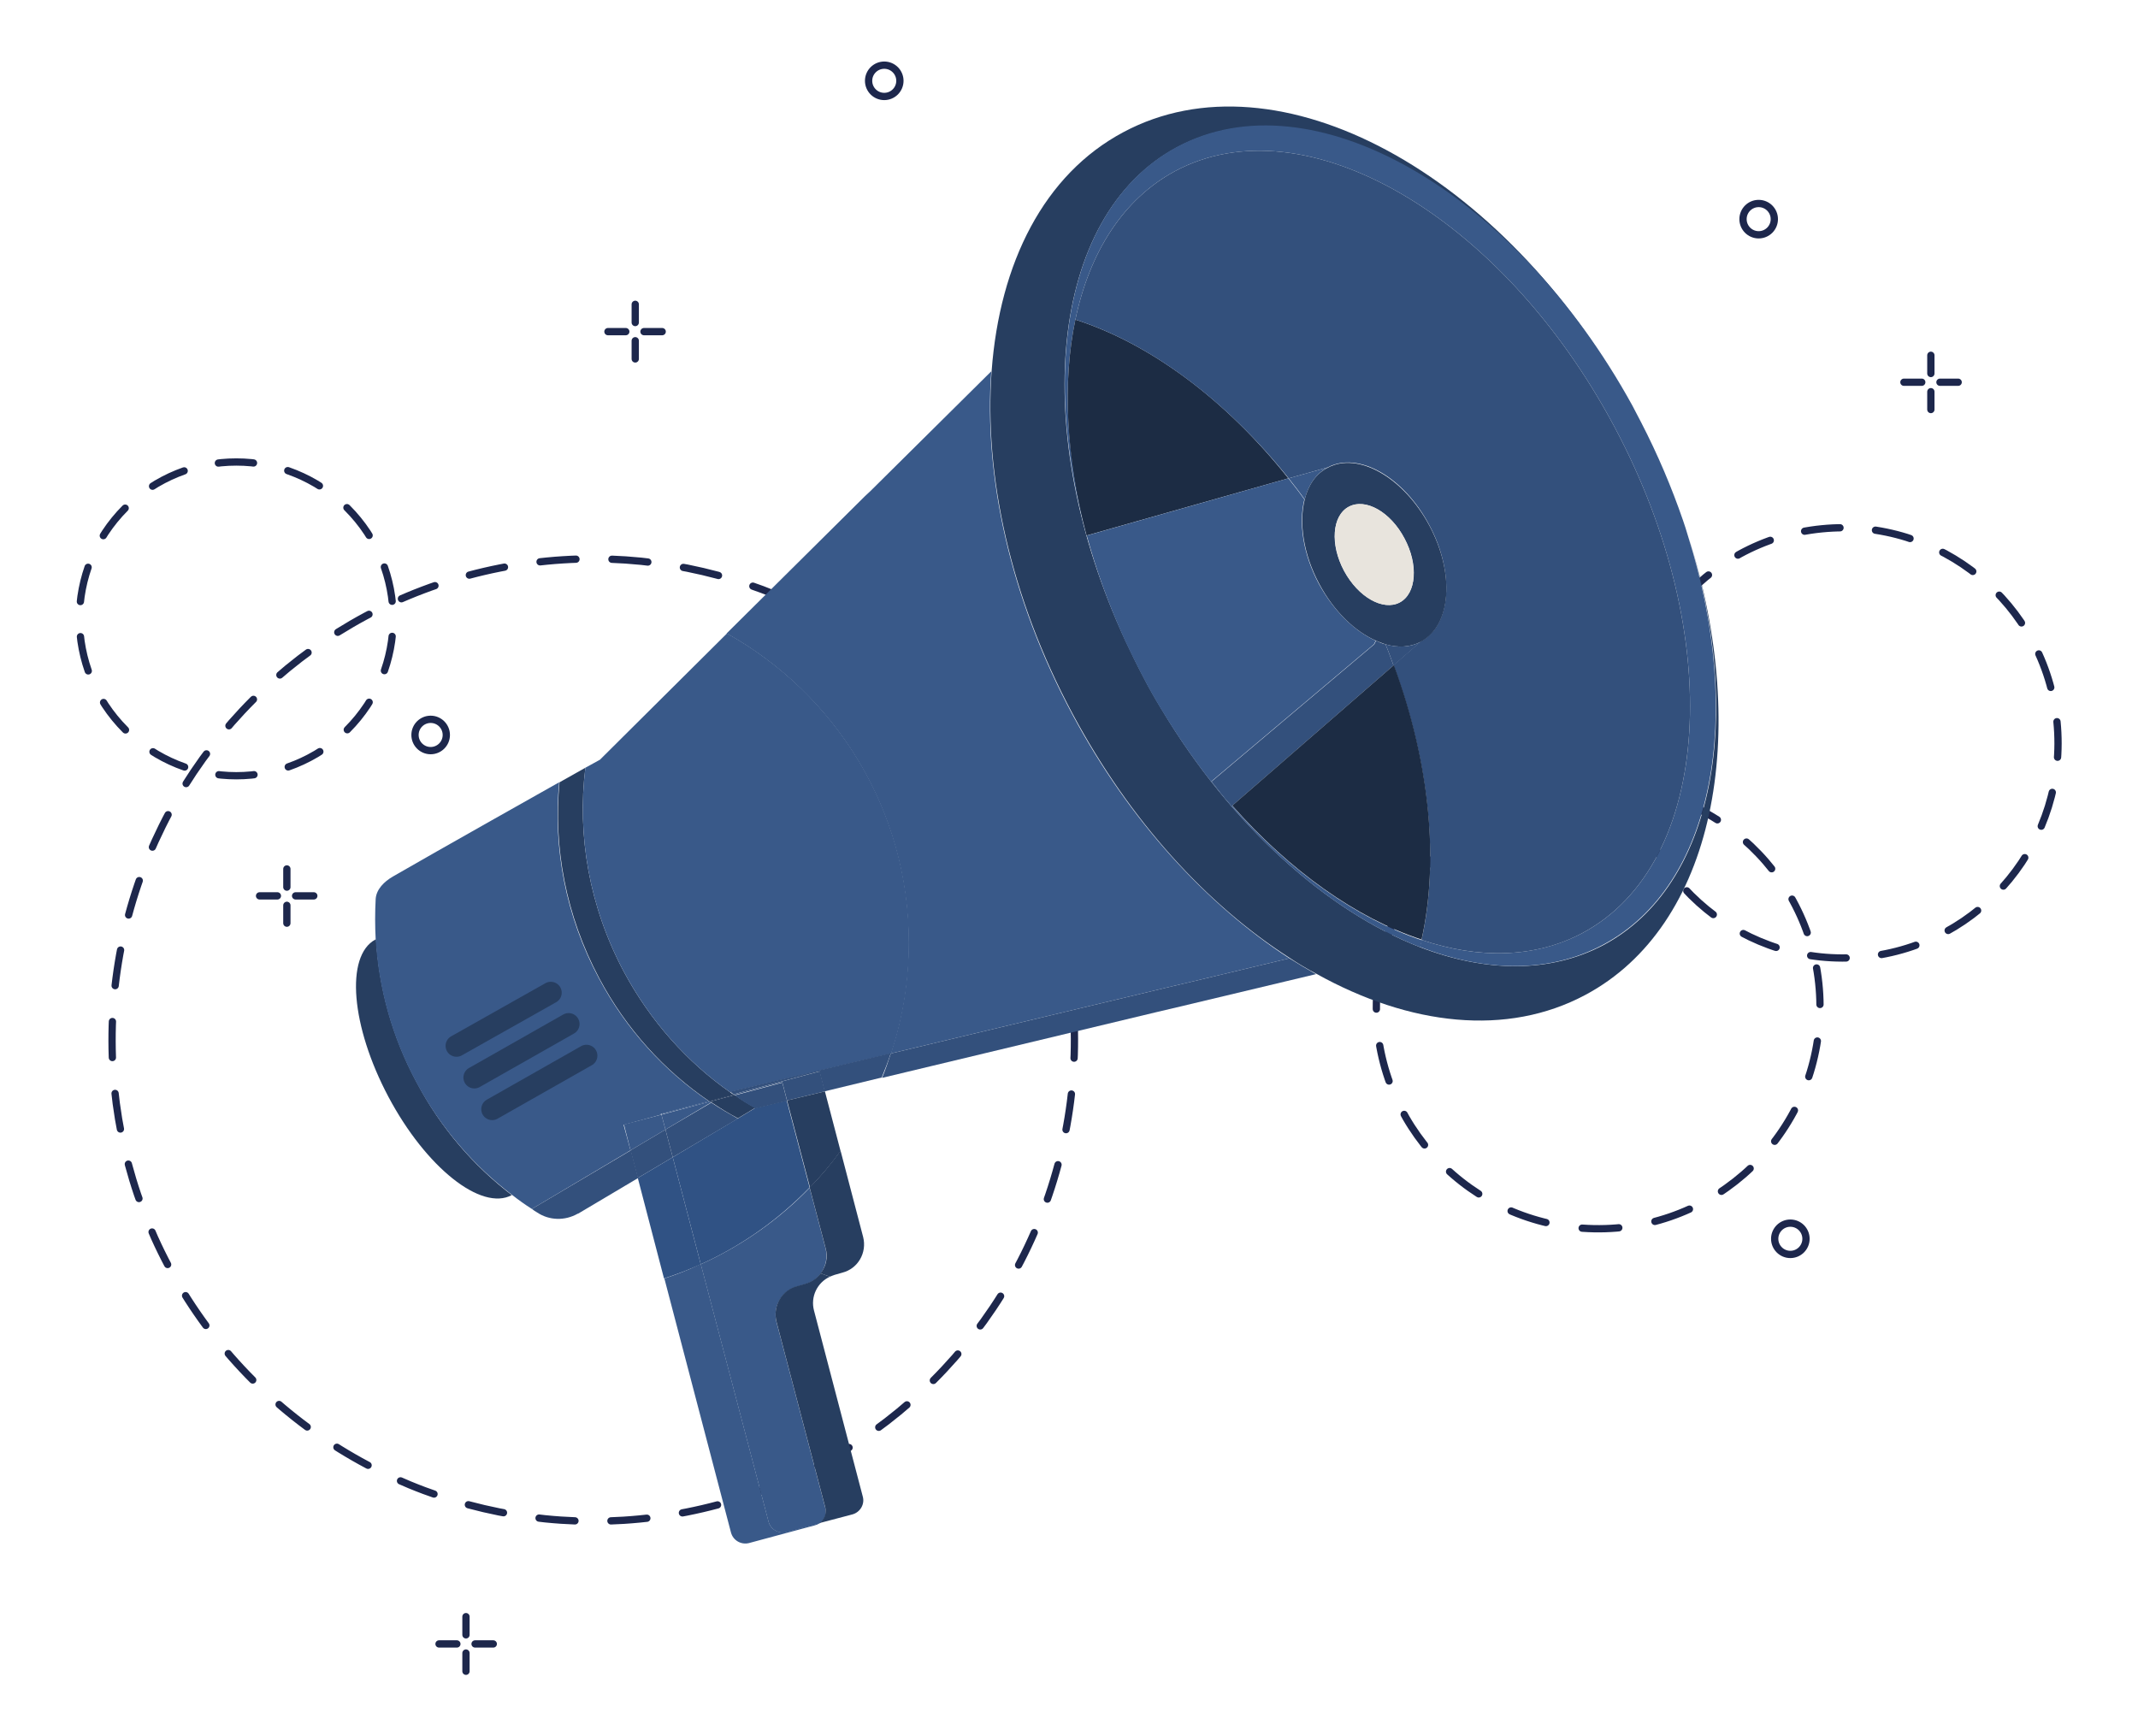 <?xml version="1.0" encoding="utf-8"?>
<!-- Generator: Adobe Illustrator 25.0.1, SVG Export Plug-In . SVG Version: 6.00 Build 0)  -->
<svg version="1.1" id="Capa_1" xmlns="http://www.w3.org/2000/svg" xmlns:xlink="http://www.w3.org/1999/xlink" x="0px" y="0px"
	 viewBox="0 0 587.3 477" style="enable-background:new 0 0 587.3 477;" xml:space="preserve">
<style type="text/css">
	.st0{fill:none;stroke:#1D274C;stroke-width:2;stroke-linecap:round;stroke-miterlimit:10;stroke-dasharray:9.778,9.778;}
	.st1{fill:none;stroke:#1D274C;stroke-width:2;stroke-linecap:round;stroke-miterlimit:10;stroke-dasharray:10.075,10.075;}
	.st2{fill:none;stroke:#1D274C;stroke-width:2;stroke-linecap:round;stroke-miterlimit:10;stroke-dasharray:9.668,9.668;}
	.st3{fill:none;stroke:#1D274C;stroke-width:2;stroke-linecap:round;stroke-miterlimit:10;stroke-dasharray:9.891,9.891;}
	.st4{fill:none;stroke:#1D274C;stroke-width:2;stroke-miterlimit:10;}
	.st5{fill:none;stroke:#1D274C;stroke-width:2;stroke-linecap:round;stroke-miterlimit:10;stroke-dasharray:5;}
	.st6{fill:#273E60;}
	.st7{fill:#395989;}
	.st8{fill:#33507C;}
	.st9{fill:#305284;}
	.st10{fill:#1C2C44;}
	.st11{fill:#E8E4DD;}
	.st12{fill:none;stroke:#273E60;stroke-width:6;stroke-linecap:round;stroke-miterlimit:10;}
</style>
<g>
	<g>
		
			<ellipse transform="matrix(0.995 -9.853759e-02 9.853759e-02 0.995 -17.643 50.884)" class="st0" cx="506.3" cy="204.1" rx="59.1" ry="59.1"/>
	</g>
	<g>
		
			<ellipse transform="matrix(7.088891e-02 -0.998 0.998 7.088891e-02 131.555 695.003)" class="st1" cx="438.9" cy="276.9" rx="60.9" ry="60.9"/>
	</g>
	<g>
		
			<ellipse transform="matrix(0.707 -0.707 0.707 0.707 -101.164 95.7)" class="st2" cx="64.9" cy="170" rx="43.1" ry="43.1"/>
	</g>
	<g>
		
			<ellipse transform="matrix(0.707 -0.707 0.707 0.707 -154.265 198.958)" class="st3" cx="163" cy="285.7" rx="132.2" ry="132.2"/>
	</g>
	<circle class="st4" cx="242.9" cy="22.2" r="4.3"/>
	<circle class="st4" cx="483.1" cy="60.2" r="4.3"/>
	<circle class="st4" cx="491.8" cy="340.3" r="4.3"/>
	<circle class="st4" cx="118.3" cy="201.9" r="4.3"/>
	<g>
		<line class="st5" x1="78.8" y1="238.7" x2="78.8" y2="253.6"/>
		<line class="st5" x1="86.2" y1="246.1" x2="71.3" y2="246.1"/>
	</g>
	<g>
		<line class="st5" x1="128" y1="444.1" x2="128" y2="459.1"/>
		<line class="st5" x1="135.5" y1="451.6" x2="120.6" y2="451.6"/>
	</g>
	<g>
		<line class="st5" x1="174.5" y1="83.6" x2="174.5" y2="98.6"/>
		<line class="st5" x1="181.9" y1="91.1" x2="167" y2="91.1"/>
	</g>
	<g>
		<line class="st5" x1="530.4" y1="97.6" x2="530.4" y2="112.5"/>
		<line class="st5" x1="537.9" y1="105" x2="523" y2="105"/>
	</g>
	<g>
		<g id="XMLID_1_">
			<g>
				<path class="st6" d="M194.8,302.4c0.1,0.1,0.2,0.1,0.3,0.2c0,0,0,0,0,0l6.7-1.8c-0.1-0.1-0.2-0.1-0.3-0.2L194.8,302.4z"/>
				<path class="st7" d="M181.7,305.9l0.1,0.2l13.4-3.5c-0.1-0.1-0.2-0.1-0.3-0.2L181.7,305.9z"/>
				<path class="st6" d="M103.1,258.1c-8.3,4.5-6.7,23.8,3.6,43.2s25.5,31.5,33.9,27c-10.5-8-19.5-18.4-26.1-30.9
					c-6.8-12.6-10.4-26-11.2-39.3L103.1,258.1z"/>
				<path class="st7" d="M140.6,328.2c1.8,1.4,3.6,2.7,5.5,3.9l0,0l27.1-16.1l-1.9-7l10.3-2.8l-0.1-0.2l13.2-3.5
					c-12.2-8.3-22.7-19.7-30.2-33.8c-9.2-17.2-12.6-35.9-10.9-53.8c0,0-34.3,19.3-45.7,25.9c-2.4,1.4-4.5,3.5-4.7,6.1
					c-0.2,3.7-0.2,7.5,0,11.2c0.8,13.3,4.4,26.7,11.2,39.3C121.1,309.9,130.2,320.3,140.6,328.2z"/>
				<path class="st8" d="M146.1,332.1L146.1,332.1c0.5,0.4,1,0.7,1.5,1l0,0c3.3,2.2,7.6,2.3,11.1,0.3l0.1,0l16.5-9.8l-2-7.6
					L146.1,332.1z"/>
				<path class="st6" d="M153.7,214.9c-1.7,17.8,1.7,36.5,10.9,53.8c7.5,14.1,18,25.5,30.2,33.8l6.7-1.8c-0.4-0.2-0.7-0.5-1-0.7
					c-11.7-8.2-21.8-19.4-29.1-33c-9.6-18-12.9-37.6-10.6-56.1L153.7,214.9z"/>
				<path class="st7" d="M160.8,210.9c-2.3,18.5,1,38.1,10.6,56.1c7.3,13.6,17.4,24.8,29.1,33l44.3-10.6c3.2-9.6,4.9-19.8,4.9-30.5
					c0-36.5-20.2-68.3-50-84.9l-34.9,34.7L160.8,210.9z"/>
				<polygon class="st7" points="171.4,308.9 173.2,316 182.8,310.3 181.7,306.2 				"/>
				<polygon class="st8" points="173.2,316 175.2,323.6 184.8,317.9 182.8,310.3 				"/>
				<path class="st9" d="M175.2,323.6l7.2,27.6c3.4-1.1,6.8-2.4,10.1-3.9l-7.7-29.4L175.2,323.6z"/>
				<path class="st7" d="M181.7,306.2l1.1,4.1l12.6-7.5c-0.1-0.1-0.2-0.1-0.3-0.2c0,0,0,0,0,0L181.7,306.2z"/>
				<path class="st7" d="M182.5,351.2l18.3,69.8c0.6,2.2,2.8,3.4,4.9,2.9l18.2-4.9c0.4-0.1,0.9-0.3,1.2-0.6l-9.1,2.4
					c-2.1,0.6-4.4-0.7-4.9-2.9l-18.6-70.7C189.3,348.8,185.9,350.1,182.5,351.2z"/>
				<path class="st8" d="M182.8,310.3l2,7.6l17.9-10.6c-2.5-1.4-4.9-2.8-7.3-4.4L182.8,310.3z"/>
				<path class="st9" d="M184.8,317.9l7.7,29.4c11.3-5.1,21.4-12.3,29.9-21.1l-6.3-23.9l-8.7,2.1l-4.8,2.9L184.8,317.9z"/>
				<path class="st7" d="M192.5,347.3l18.6,70.7c0.6,2.2,2.8,3.4,4.9,2.9l9.1-2.4c1.4-0.9,2.1-2.6,1.6-4.3l-13.4-51
					c-1.1-4.3,1.4-8.6,5.7-9.8l2.1-0.6c1.8-0.5,3.3-1.5,4.3-2.9c1.4-1.9,2-4.4,1.4-6.9l-4.4-16.7C214,335,203.8,342.2,192.5,347.3z"
					/>
				<path class="st6" d="M201.8,300.8l-6.7,1.8c0.1,0.1,0.2,0.1,0.3,0.2c2.4,1.6,4.8,3.1,7.3,4.4l4.8-2.9
					C205.5,303.3,203.7,302.1,201.8,300.8L201.8,300.8z"/>
				<path class="st7" d="M237.6,136.3l-38,37.7c29.8,16.6,50,48.4,50,84.9c0,10.6-1.7,20.9-4.9,30.5l76.6-18.3l6.8-1.6l25.9-6.2
					l0.1-0.1c-22.5-14.6-43.8-37.6-59.5-66.9c-17.2-32.1-24.4-65.7-22.3-94.3l-33.2,32.9L237.6,136.3z"/>
				<path class="st8" d="M200.5,299.9c0.4,0.2,0.7,0.5,1,0.7l23.6-6.3l1.4,5.5l15.7-3.8c0.9-2.2,1.8-4.5,2.5-6.7L200.5,299.9z"/>
				<path class="st8" d="M201.5,300.6c0.1,0.1,0.2,0.1,0.3,0.2h0l13.1-3.5l1.3,5l10.4-2.5l-1.4-5.5L201.5,300.6z"/>
				<path class="st8" d="M214.9,297.4l-13.1,3.5c1.8,1.3,3.7,2.5,5.7,3.6l8.7-2.1L214.9,297.4z"/>
				<path class="st6" d="M219,353.3c-4.3,1.1-6.8,5.5-5.7,9.8l13.4,51c0.4,1.7-0.3,3.4-1.6,4.3l9.1-2.4c2.1-0.6,3.4-2.8,2.8-4.9
					L223.6,360c-1-3.8,0.9-7.7,4.4-9.3l-2.6-0.9c-1,1.4-2.5,2.4-4.3,2.9L219,353.3z"/>
				<path class="st6" d="M216.2,302.3l6.3,23.9c3-3.1,5.9-6.5,8.4-10l-4.3-16.4L216.2,302.3z"/>
				<path class="st6" d="M222.4,326.2l4.4,16.7c0.7,2.5,0.1,5-1.4,6.9l2.6,0.9c0.4-0.2,0.8-0.3,1.3-0.5l2.1-0.6
					c4.3-1.1,6.8-5.5,5.7-9.8l-6.2-23.7C228.3,319.7,225.5,323.1,222.4,326.2z"/>
				<path class="st8" d="M242.3,296.1l75.1-18l6.8-1.6l37.3-8.9c-2.5-1.4-5-2.9-7.4-4.4l-0.1,0.1l-25.9,6.2l-6.8,1.6l-76.6,18.3
					C244,291.6,243.2,293.9,242.3,296.1z"/>
				<path class="st6" d="M390.1,260.2c-25.5-9.9-51.8-33.2-71.1-65.5c-1.7-2.8-3.3-5.6-4.8-8.5c-1.8-3.4-3.5-6.9-5.1-10.3
					c-26.6-57.4-21-116.6,14.2-135.4c36.9-19.7,92.5,12.1,125,71.1c-35.2-64.3-97.4-97.9-139.7-75.3c-21.8,11.6-34,35.9-36.2,65.6
					c-2.1,28.6,5.1,62.2,22.3,94.3c15.7,29.3,36.9,52.4,59.5,66.9c2.4,1.6,4.9,3.1,7.4,4.4c25.7,14.3,52.4,17.3,73.9,5.8
					c35.4-18.9,45.7-71.3,28.3-125.9c15.5,49.4,7.2,95.9-23.3,112.2C425.7,267.4,408.1,267.1,390.1,260.2z"/>
				<path class="st7" d="M295.4,87.8c3.9-18.5,13.1-33.1,27.4-40.8c35.7-19.1,89.7,12.3,120.6,70.1c30.9,57.8,27,120.1-8.7,139.2
					c-13,6.9-28.4,7.2-44.2,1.9c-0.1,0.7-0.3,1.3-0.5,1.9c18,7,35.6,7.3,50.4-0.6c30.5-16.3,38.8-62.8,23.3-112.2
					c-0.2-0.8-0.5-1.5-0.7-2.3c-0.2-0.7-0.5-1.4-0.7-2.1c-3.1-9-6.9-18-11.5-26.9c-0.4-0.8-0.8-1.5-1.2-2.3s-0.8-1.5-1.2-2.3
					c-32.5-59.1-88.1-90.8-125-71.1c-35.2,18.8-40.9,78-14.2,135.4c-4.4-9.6-7.9-19.3-10.5-28.8C292.8,125.6,291.8,105,295.4,87.8z"
					/>
				<path class="st10" d="M295.4,87.8c-3.6,17.2-2.6,37.8,3.1,59.3h0l55.4-15.7C336.6,109.6,315.7,94.3,295.4,87.8z"/>
				<path class="st7" d="M298.6,147.1L298.6,147.1c2.5,9.5,6,19.1,10.4,28.8c1.6,3.4,3.3,6.9,5.1,10.3c1.5,2.9,3.1,5.7,4.8,8.5
					c4.3,7.1,8.9,13.8,13.8,20l44.7-37.7l0.5-1c-5.8-2.6-11.5-8.1-15.6-15.6c-4.4-8.2-5.6-16.8-4-23.2v0c-1.4-2-2.9-3.9-4.4-5.8
					L298.6,147.1z"/>
				<path class="st8" d="M322.8,47c-14.3,7.7-23.5,22.3-27.4,40.8c20.3,6.5,41.1,21.8,58.6,43.6l10.7-3c8.4-4.5,20.9,2.6,27.9,15.8
					c7.1,13.2,6,27.6-2.3,32l-7.5,6.5c10,27.1,12.5,53.9,7.7,75.5c15.8,5.3,31.3,5,44.2-1.9c35.7-19.1,39.6-81.4,8.7-139.2
					C412.5,59.3,358.5,27.9,322.8,47z"/>
				<path class="st7" d="M332.8,214.7c-4.9-6.2-9.5-12.8-13.8-20c19.3,32.3,45.5,55.6,71.1,65.5c0.2-0.6,0.3-1.3,0.5-1.9
					c-17.7-5.9-36-18.7-52-36.8C336.6,219.2,334.7,217,332.8,214.7z"/>
				<path class="st8" d="M377.5,177l-44.7,37.7c1.8,2.3,3.7,4.6,5.6,6.7l44.4-38.6c-0.7-1.9-1.4-3.9-2.2-5.8c-0.9-0.2-1.8-0.6-2.6-1
					L377.5,177z"/>
				<path class="st10" d="M382.9,182.7l-44.4,38.6c16,18.1,34.3,31,52,36.8C395.3,236.6,392.9,209.8,382.9,182.7z"/>
				<path class="st7" d="M364.7,128.4l-10.7,3c1.5,1.9,3,3.8,4.4,5.8C359.4,133.2,361.5,130.1,364.7,128.4z"/>
				<path class="st6" d="M358.4,137.2c-1.6,6.4-0.4,15,4,23.2c4,7.5,9.8,13.1,15.6,15.6c0.9,0.4,1.8,0.7,2.6,1
					c3.5,1,6.8,0.8,9.7-0.7c8.4-4.5,9.4-18.8,2.3-32c-7.1-13.2-19.6-20.3-27.9-15.8C361.5,130.1,359.4,133.2,358.4,137.2
					L358.4,137.2z M369.2,156.8c-3.9-7.2-3.3-15.1,1.3-17.6c4.6-2.4,11.5,1.4,15.3,8.7c3.9,7.2,3.3,15.1-1.3,17.6
					C380,167.9,373.1,164,369.2,156.8z"/>
				<path class="st11" d="M370.5,139.2c-4.6,2.4-5.1,10.3-1.3,17.6c3.9,7.3,10.7,11.1,15.3,8.7c4.6-2.4,5.1-10.3,1.3-17.6
					C381.9,140.6,375.1,136.7,370.5,139.2z"/>
				<path class="st8" d="M380.6,177c0.8,1.9,1.5,3.9,2.2,5.8l7.5-6.5C387.4,177.8,384.1,178,380.6,177z"/>
			</g>
			<g>
			</g>
		</g>
	</g>
	<line class="st12" x1="151.3" y1="272.7" x2="125.4" y2="287.3"/>
	<line class="st12" x1="156.2" y1="281.3" x2="130.3" y2="296"/>
	<line class="st12" x1="161.1" y1="290" x2="135.2" y2="304.7"/>
</g>
</svg>
